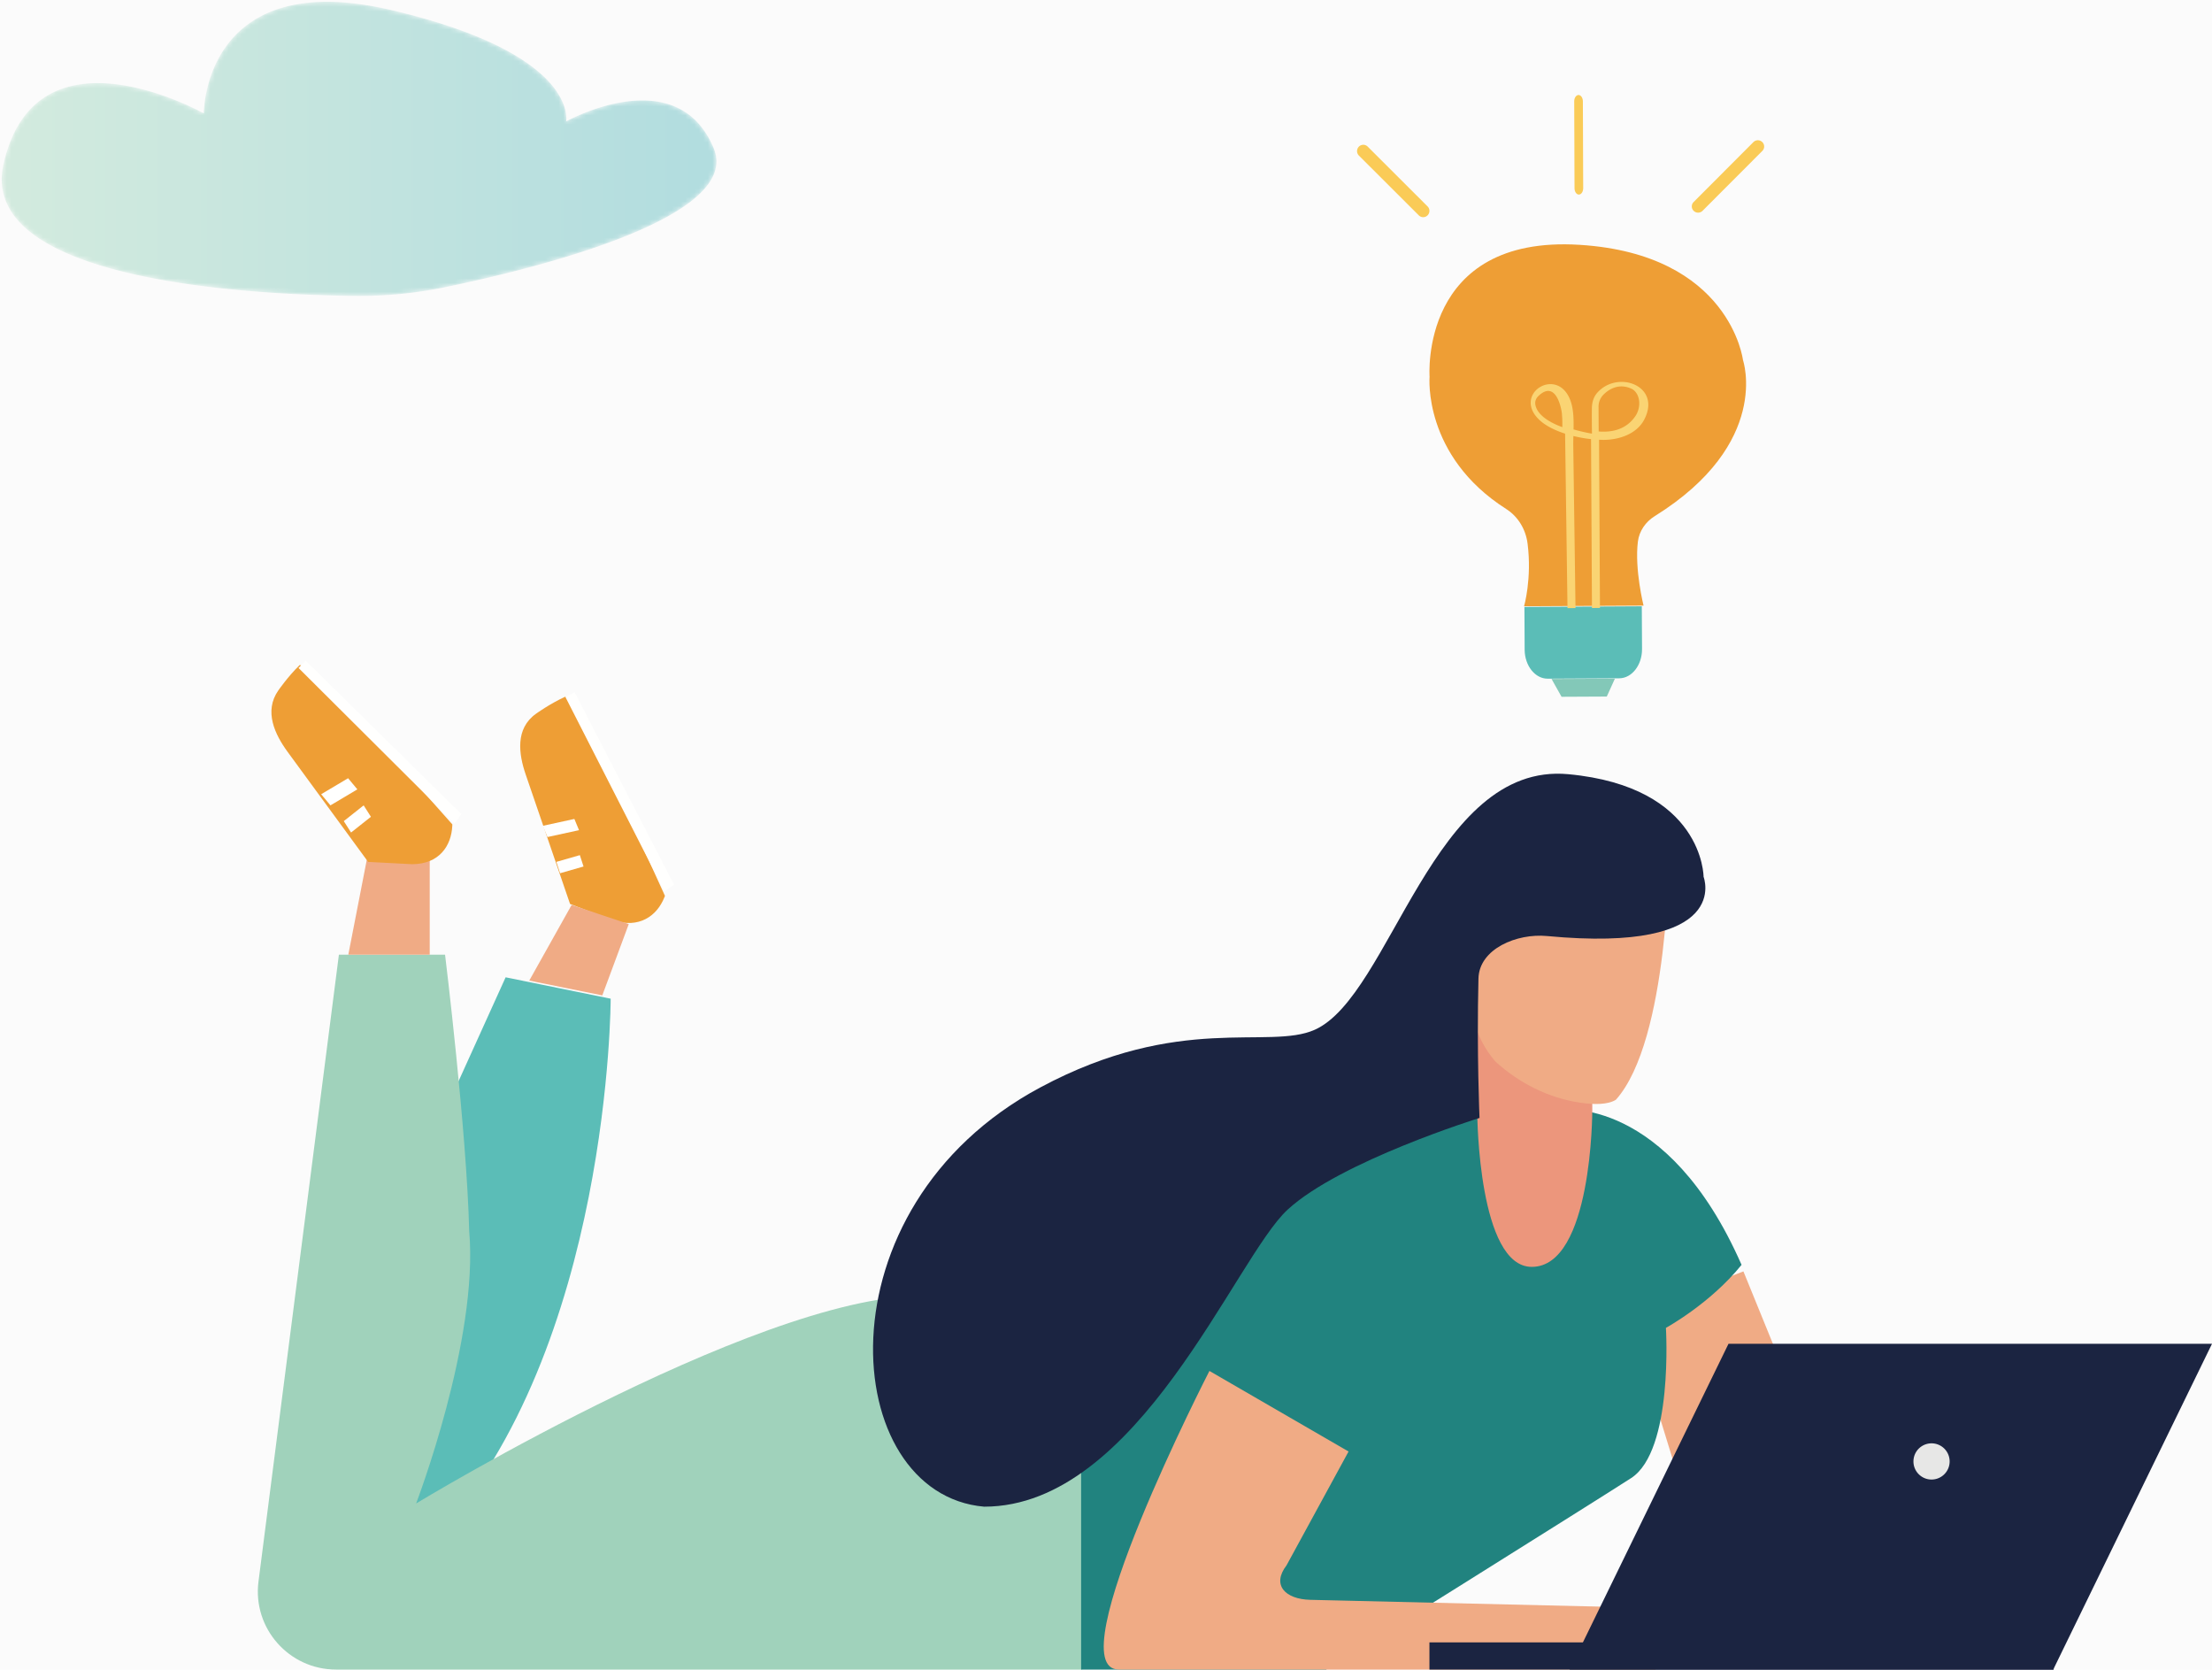 <svg xmlns="http://www.w3.org/2000/svg" xmlns:xlink="http://www.w3.org/1999/xlink" width="489" height="369" viewBox="0 0 489 369">
    <defs>
        <path id="a" d="M.778 36.267c-5.762 25.568 53.293 28.857 77.629 29.131a93.513 93.513 0 0 0 20.072-1.942c20.578-4.266 65.622-15.454 59.304-30.67-8.15-19.627-32.637-5.94-32.637-5.94s3.073-14.822-38.59-24.609C44.896-7.55 45.059 25.064 45.059 25.064S8.015 4.147.778 36.267"/>
        <linearGradient id="b" x1="-.001%" y1="50.002%" y2="50.002%">
            <stop offset="0%" stop-color="#D4EBDE"/>
            <stop offset="100%" stop-color="#B0DCDF"/>
        </linearGradient>
    </defs>
    <g fill="none" fill-rule="evenodd">
        <path fill="#FBFBFB" d="M-1059-1352H861v7033h-1920z"/>
        <path fill="#F0AB85" d="M385.413 281L396 306.99 378.534 351 360 290.736 385.413 281"/>
        <path fill="#5BBDB7" d="M111.778 216L96.12 250.544 81 340h15.12C135 297.932 135 220.726 135 220.726L111.778 216"/>
        <path fill="#A0D2BB" d="M239.204 369H74.306c-10.429 0-18.485-9.13-17.164-19.445L74.92 211h23.468s4.802 39.103 5.335 61.045c2.133 24.073-11.733 60.248-11.733 60.248s80.542-48.943 115.213-45.75C234.406 290 241 284.948 241 284.948L239.204 369"/>
        <path fill="#21837F" d="M345.181 245.271s23.362-3.212 39.819 34.28c-6.902 8.57-16.722 13.927-16.722 13.927s1.702 27.147-7.698 33.21C351.173 332.751 293.153 369 293.153 369H239v-72.842L314.92 243l30.261 2.271"/>
        <path fill="#EC967C" d="M325.28 224c-3.508 0 1.308 22.558 1.308 22.558S326.855 280 338.624 280C352 280 352 245.576 352 245.576v-9.183S328.789 224 325.28 224"/>
        <path fill="#F0AB85" d="M349.21 243.691c3.19.482 6.228.488 8.013-.628C369 229.895 369 188 369 188h-37.681l-5.79 26.608c-1.543 7.103.331 14.527 5.045 20.003 5.24 4.753 11.685 8.034 18.635 9.08"/>
        <path fill="#1B2441" d="M230.013 240.321c30.823-16.495 50.452-8.162 60.643-12.73 16.87-7.558 26.108-59.267 56.028-56.483 29.92 2.782 29.92 22.671 29.92 22.671s6.656 16.994-34.634 13.097c-6.618-.627-14.976 2.813-15.132 9.397-.397 16.5.235 30.809.235 30.809s-30.794 9.548-42.44 20.285C272.985 278.11 251.7 333 217.56 333c-32.132-2.785-37.352-66.029 12.453-92.679"/>
        <path fill="#F0AB85" d="M267.364 303l30.758 17.808-13.709 25.153c-3.35 4.365-.282 7.5 5.263 7.627L366 355.383V369H247.355c-13.927 0 20.009-66 20.009-66"/>
        <path fill="#1B2441" d="M489 297H382.114L347 369h106.903L489 297"/>
        <path fill="#1B2441" d="M316 369h138v-6H316z"/>
        <path fill="#E7E7E6" d="M423 323.001c0 2.21 1.79 3.999 4 3.999s4-1.79 4-3.999a4 4 0 1 0-8 0"/>
        <path fill="#F0AB85" d="M77 211l4.092-21.008 3.271-.656a17.412 17.412 0 0 1 6.36-.084l4.277.74V211H77"/>
        <path fill="#EE9E35" d="M81.385 190.497l-17.783-24.293c-2.848-3.892-5.293-9.004-2.081-13.598 0 0 2.11-3.07 4.712-5.6 2.265-.518 33.767 35.203 33.767 35.203l-.014.314c-.213 4.463-2.925 8.477-8.903 8.477l-9.698-.503"/>
        <path fill="#FFFFFE" d="M66 147.641L100.499 182l1.501-2.071L67.563 146 66 147.641M77.607 184L76 181.479 80.39 178l1.61 2.524L77.607 184M73.051 178L71 175.537 76.952 172 79 174.463 73.051 178"/>
        <path fill="#EE9E35" d="M126.019 199.787l-9.797-28.583c-1.571-4.576-2.352-10.173 2.274-13.458 0 0 3.052-2.203 6.423-3.746 2.397.246 22.081 44 22.081 44l-.116.29c-1.625 4.13-5.577 7.029-11.467 5.099l-9.398-3.602"/>
        <path fill="#FFFFFE" d="M125 154.06L146.896 197l2.104-1.483L127.025 153 125 154.06M123.816 193l-.816-2.512 5.184-1.488.816 2.512-5.184 1.488M121.025 185L120 182.52l6.975-1.52 1.025 2.48-6.975 1.52"/>
        <path fill="#F0AB85" d="M117 216.728L126.374 200 139 204.238 133.147 220 117 216.728"/>
        <g>
            <mask id="c" fill="#fff">
                <use xlink:href="#a"/>
            </mask>
            <path fill="url(#b)" d="M.778 36.267c-5.762 25.568 53.293 28.857 77.629 29.131a93.513 93.513 0 0 0 20.072-1.942c20.578-4.266 65.622-15.454 59.304-30.67-8.15-19.627-32.637-5.94-32.637-5.94s3.073-14.822-38.59-24.609C44.896-7.55 45.059 25.064 45.059 25.064S8.015 4.147.778 36.267" mask="url(#c)"/>
        </g>
        <path fill="#EE9E35" d="M336.92 134l26.418-.145s-2.01-7.998-1.258-14.142c.286-2.321 1.699-4.375 3.691-5.613 25.89-16.117 19.541-34.527 19.541-34.527s-2.815-23.374-36.094-25.46c-35.48-2.223-33.187 29.152-33.187 29.152s-1.524 17.475 16.944 29.234c2.643 1.682 4.321 4.52 4.718 7.62.998 7.777-.773 13.881-.773 13.881"/>
        <path fill="#5BBDB7" d="M362.948 134l.052 9.45c.017 3.54-2.245 6.448-5.029 6.465l-15.824.085c-2.785.017-5.081-2.867-5.098-6.408l-.049-9.45 25.948-.142"/>
        <path fill="#83C8B8" d="M357 150l-1.794 3.95-9.998.05-2.208-3.93 14-.07"/>
        <path fill="#FAD473" d="M361.552 91.932c-1.912 2.864-4.971 3.685-8.137 3.429l-.03-5.447a3.77 3.77 0 0 1 1.096-2.698c1.276-1.274 3.55-2.621 6.376-1.207 1.78 1.102 1.995 3.977.695 5.923zm-16.172 2.473c-2.343-.836-5.659-2.549-5.98-5.097-.079-.622.17-1.261.595-1.687 4.091-4.041 5.328 3.206 5.31 4.118.088.877.085 1.771.075 2.666zm18.1-1.66c3.902-7.438-5.806-11.067-10.362-5.959-.825.92-1.191 2.174-1.208 3.415-.032 2.205.017 5.638.017 5.638a38.633 38.633 0 0 1-4.067-.932c.043-2.124.009-4.324-.61-6.153-2.741-8.115-13.039-1.774-6.994 4.006 1.414 1.354 3.494 2.361 5.735 3.085.178 12.855.352 25.705.53 38.56l1.771-.012-.326-23.699c-.057-4.1-.114-8.199-.169-12.297-.008-.642.006-1.331.026-2.031 1.322.324 2.644.555 3.904.688l.2 37.32 1.772-.01-.2-37.177c.357.015.726.035 1.058.035 3.366-.029 7.244-1.273 8.924-4.477z"/>
        <path fill="#FACB57" d="M315.6 47.587c.536-.55.534-1.43-.01-1.968l-13.24-13.216a1.368 1.368 0 0 0-1.95.012 1.403 1.403 0 0 0 .008 1.97l13.242 13.213a1.37 1.37 0 0 0 1.95-.011M374.415 46.6a1.364 1.364 0 0 1-.012-1.948l13.215-13.243a1.398 1.398 0 0 1 1.968-.008 1.37 1.37 0 0 1 .012 1.95l-13.215 13.237a1.395 1.395 0 0 1-1.968.012M349.04 43c.528-.003.956-.64.952-1.426l-.07-19.163c-.002-.785-.434-1.414-.962-1.411-.53.003-.956.64-.952 1.426l.068 19.166c.004.782.434 1.414.964 1.408"/>
    </g>
</svg>
